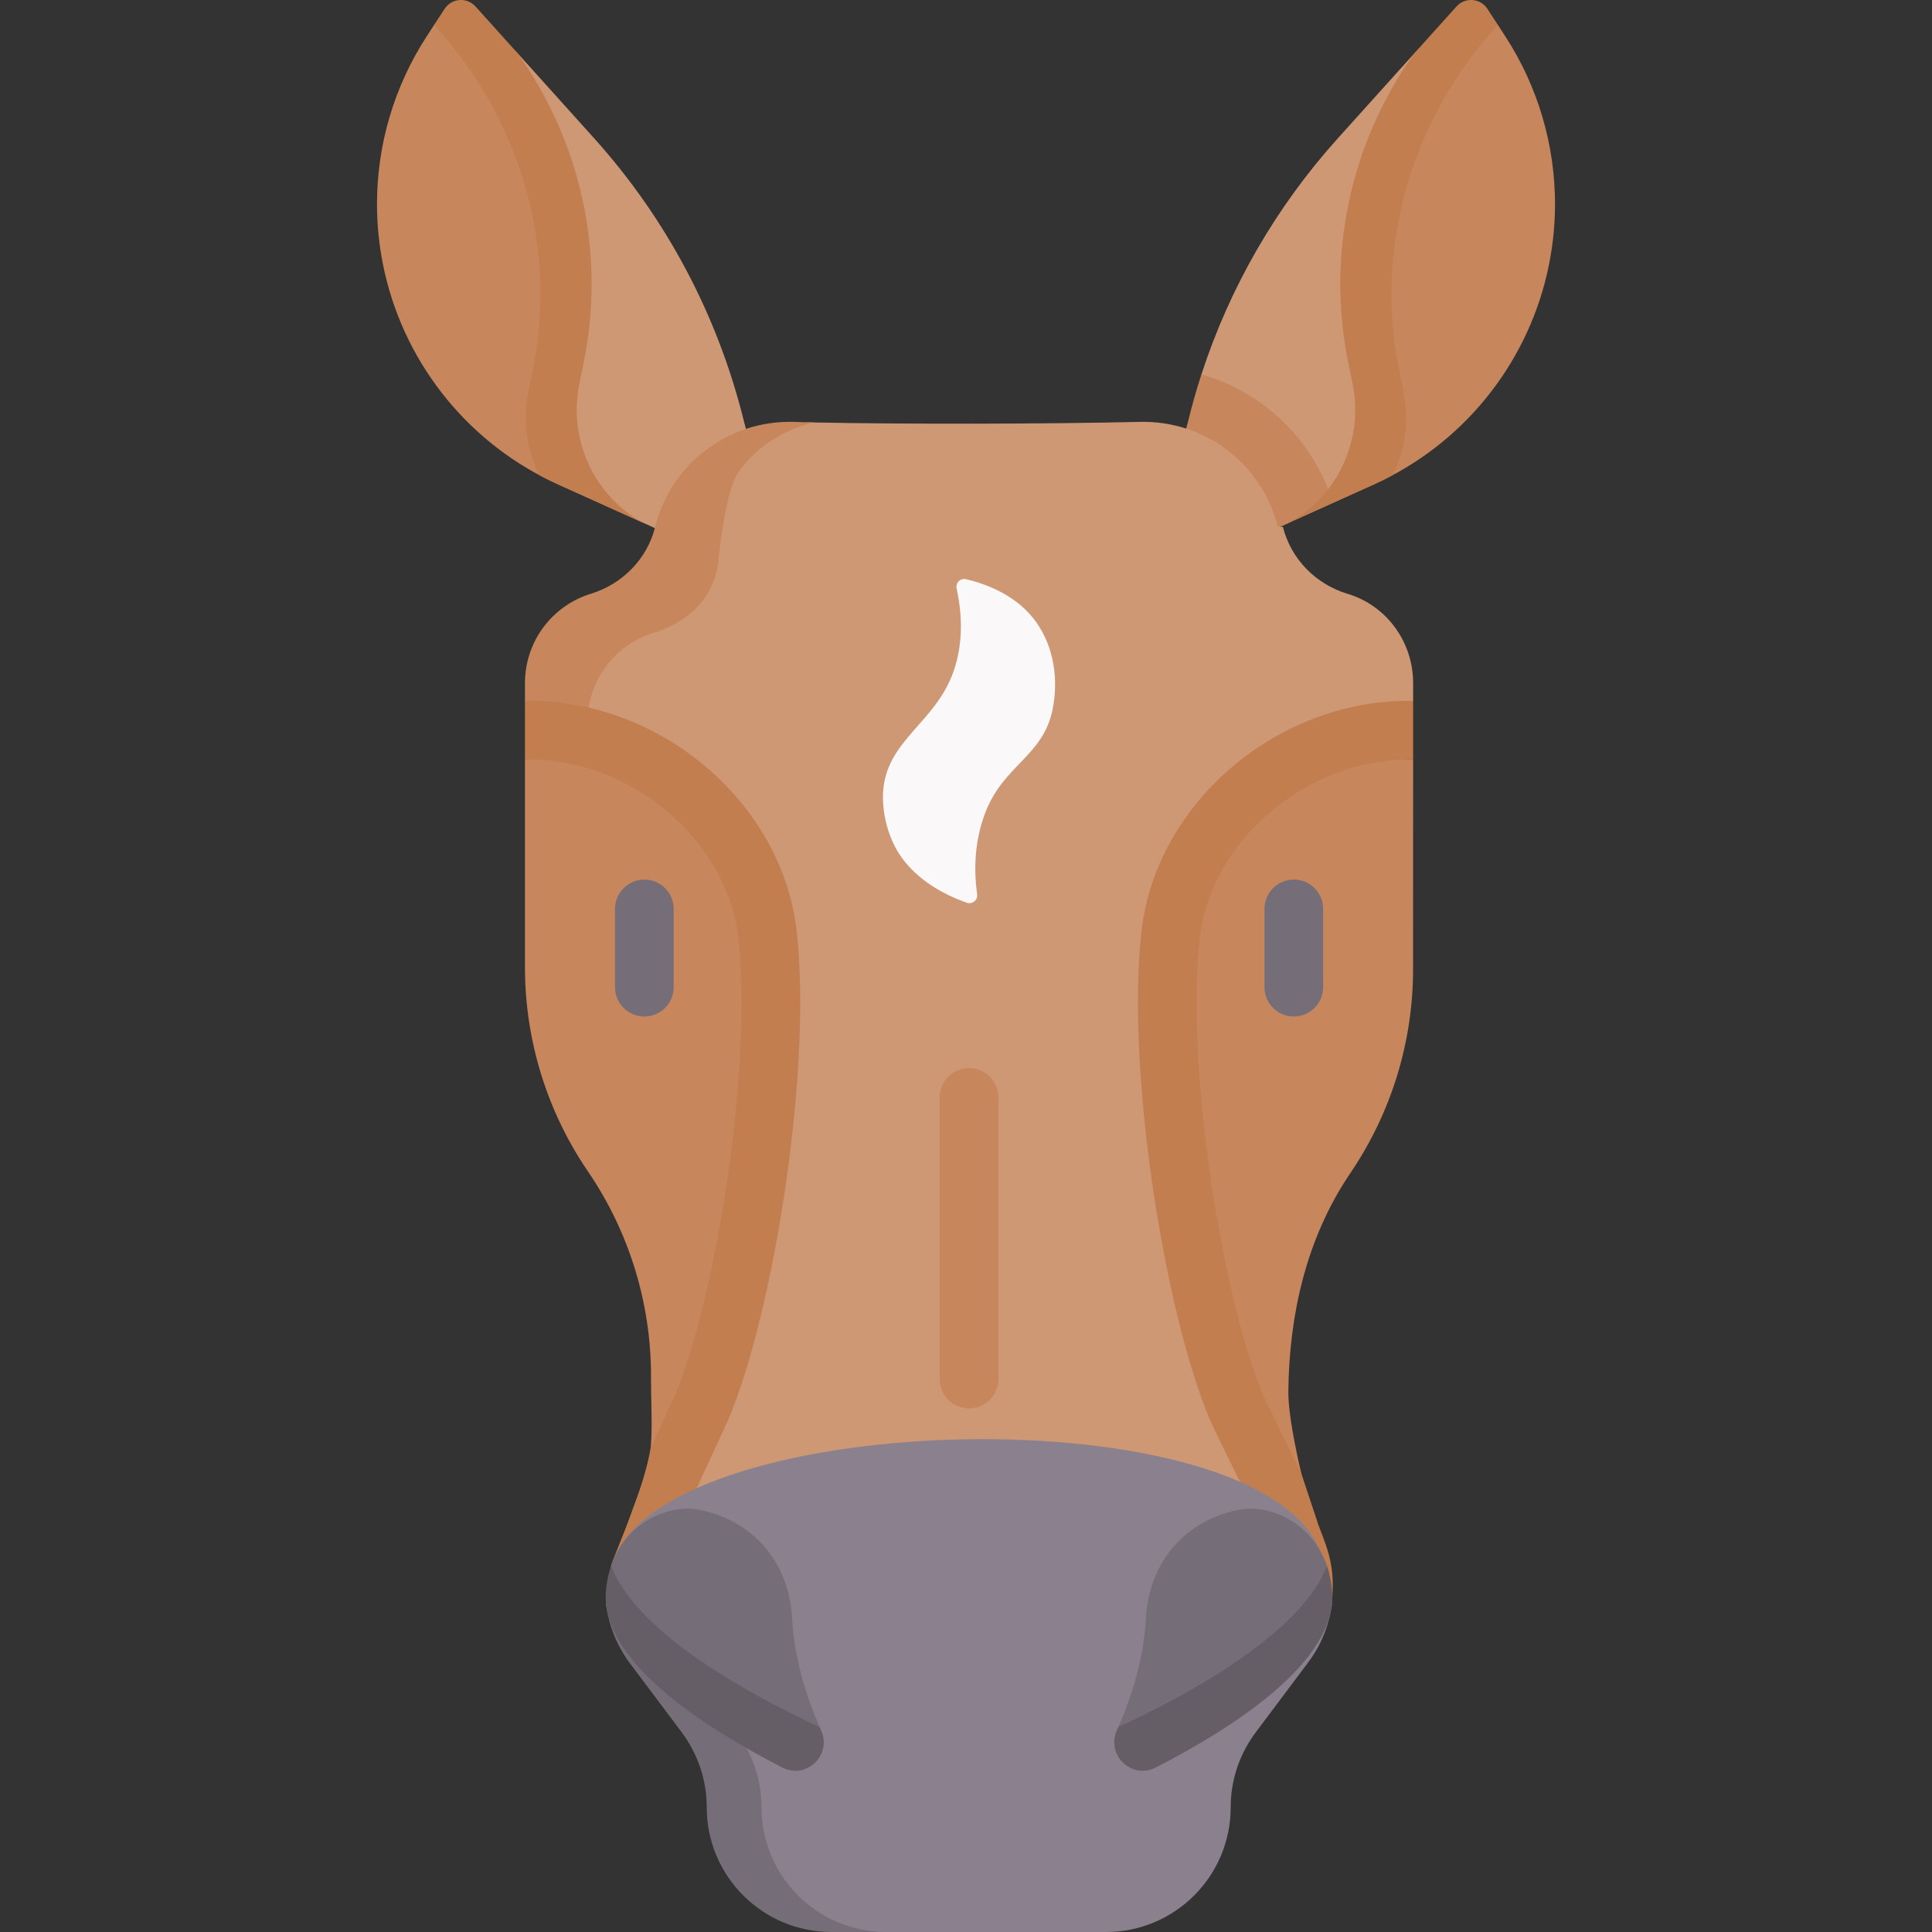 <svg id="Capa_1" enable-background="new 0 0 493.815 493.815" height="512" viewBox="0 0 493.815 493.815" width="512" xmlns="http://www.w3.org/2000/svg"><rect x="0" y="0" width="493.815" height="493.815" fill="#333333" stroke="none"/><g><path d="m164.439 133.645-21.79-9.83c-22.35-10.08-38.72-30.02-44.26-53.9-1.36-5.87-2.03-11.83-2.03-17.76 0-15.1 4.35-30.02 12.72-42.89l1.892-2.909 2.779-2.359c1.792-2.754 5.708-3.061 7.907-.619l10.591 10.176c16.3 22.75 22.67 51.57 16.85 79.61l-1 4.84c-2.959 14.281 3.731 28.771 16.341 35.641z" fill="#c7865b"/><path d="m307.743 103.273-5.446 9.632 17.84 24.911 9.24-4.17c12.61-6.87 20.933-21.263 17.973-35.543l-.511-5.106c-5.274-25.41-.185-51.326 12.553-72.894 1.318-2.232.646-4.414 2.175-6.547l-19.7 21.89c-15.716 17.463-27.555 38.005-34.79 60.259z" fill="#cf9875"/><path d="m329.377 133.645 21.79-9.83c22.35-10.08 38.72-30.02 44.26-53.9 1.36-5.87 2.03-11.83 2.03-17.76 0-15.1-4.35-30.02-12.72-42.89l-1.892-2.909-2.779-2.359c-1.792-2.754-5.708-3.061-7.907-.619l-10.591 10.176c-16.3 22.75-22.67 51.57-16.85 79.61l1 4.84c2.959 14.281-3.731 28.771-16.341 35.641z" fill="#c7865b"/><path d="m339.609 125.375c-2.87 3.32-6.35 6.15-10.23 8.27l-9.24 4.17-17.84-24.91 1.34-5.09c1-4.09 2.138-8.131 3.438-12.111 14.749 4.19 26.902 15.091 32.532 29.671z" fill="#c7865b"/><path d="m191.519 112.905-17.84 24.91-9.24-4.17c-1.03-.54-2.05-.95-2.78-1.44-8.31-5.58-4.69-4.63-6.36-5.63-7.14-7.57-10.99-18.05-8.83-28.47l.51-5.11c5.27-25.41.18-51.33-12.56-72.89-1.31-2.23-.64-4.42-2.17-6.55l19.7 21.89c18.365 20.45 31.538 45.168 38.23 72.37z" fill="#cf9875"/><path d="m334.943 395.257-4.487-12.797c-9.635-27.481-9.795-57.892 6.369-82.115l.779-1.168c10.165-15.232 18.506-98.081 18.506-116.394l5.083-3.654v-4.564c0-10.423-6.727-19.76-16.707-22.767-8.164-2.46-14.518-8.884-16.584-17.149h-1.29c-4.008-16.031-18.582-27.196-35.176-26.814-23.143.533-60.007.646-84.926.117l-5.464.792s-28.517 10.388-32.536 26.465h.596c-2.056 8.223-8.715 14.533-16.815 17.028-10.001 3.081-16.835 12.324-16.835 22.802l4.884 71.66c0 18.63 3.469 33.467 13.964 48.859 16.852 24.713 18.645 59.682 8.349 87.766l-4.217 11.503c-2.179 5.943 7.461 12.531 8.868 18.511h168.456c1.436-5.904 1.252-12.18-.817-18.081z" fill="#cf9875"/><path d="m150.179 184.565-3.202.899-10.34-1.404-2.457-4.931v-4.564c0-10.48 6.83-19.72 16.84-22.8 4.05-1.25 7.65-3.47 10.49-6.41 2.85-2.94 4.93-6.6 5.96-10.71 4.02-16.07 18.67-27.26 35.32-26.81 1.65.04 3.317.119 5.097.159-7.93 1.96-14.687 6.341-19.207 12.831-3 4.31-4.68 18.4-5.19 23.63-1.619 9.392-8.37 14.81-16.47 17.31-10.011 3.08-16.841 12.32-16.841 22.8z" fill="#c7865b"/><path d="m361.179 237.315v10.41c0 18.32-5.42 36.22-15.59 51.45l-.78 1.17c-11.001 16.487-15.284 35.829-15.512 55.19-.086 7.312 3.349 21.167 3.349 21.167l-6.094 3.358c-7.28-15.76-25.403-75.918-25.503-93.028l-2.667-49.717c9.589-34.509 34.973-45.168 62.812-43.186z" fill="#c7865b"/><path d="m244.511 150.438c-.315-1.446.956-2.741 2.397-2.401 4.757 1.121 13.299 4.03 18.258 11.439 6.201 9.264 4.365 19.372 3.891 21.767-2.409 12.175-12.691 14.244-17.342 26.79-2.647 7.14-2.819 14.261-1.965 20.577.198 1.465-1.246 2.622-2.64 2.129-5.139-1.818-14.358-6.059-18.651-14.931-2.997-6.193-2.815-11.87-2.755-13.109.664-13.845 14.04-17.948 18.393-32.212 1.339-4.389 2.384-10.988.414-20.049z" fill="#faf8f8"/><path d="m195.743 242.4-4.224 66.255c-.1 17.11-7.773 36.836-15.053 52.596l-12.255 26.184-.383-5.758c3.745-10.236 2.526-19.004 2.57-29.617.001-.128.001-.257.001-.385 0-18.4-5.47-36.63-16.11-52.24-10.5-15.39-16.11-33.58-16.11-52.21v-9.91-43.186c23.904-12.495 61.703 21.581 61.564 48.271z" fill="#c7865b"/><g><path d="m247.679 359.996c-4.142 0-7.5-3.358-7.5-7.5v-72c0-4.142 3.358-7.5 7.5-7.5 4.143 0 7.5 3.358 7.5 7.5v72c0 4.142-3.358 7.5-7.5 7.5z" fill="#c7865b"/></g><path d="m164.439 133.645-21.79-9.83c-1.64-.74-3.26-1.54-4.83-2.39-3.18-6.46-4.27-13.97-2.72-21.42l1-4.84c.182-.876.352-1.753.51-2.631 5.53-30.689-4.04-62.179-24.901-85.358l-.737-.82 2.658-4.081c1.79-2.76 5.71-3.06 7.91-.62l10.71 11.9c16.3 22.75 22.67 51.57 16.85 79.61l-1 4.84c-2.96 14.28 3.73 28.77 16.34 35.64z" fill="#c27e4e"/><path d="m329.377 133.645 21.79-9.83c1.64-.74 3.26-1.54 4.83-2.39 3.18-6.46 4.27-13.97 2.72-21.42l-1-4.84c-.182-.876-.352-1.753-.51-2.631-5.53-30.689 4.04-62.179 24.901-85.358l.737-.82-2.658-4.081c-1.79-2.76-5.71-3.06-7.91-.62l-10.71 11.9c-16.3 22.75-22.67 51.57-16.85 79.61l1 4.84c2.96 14.28-3.73 28.77-16.34 35.64z" fill="#c27e4e"/><g><g><path d="m161.788 415.631-5.608-15.409c1.058-3.128 3.925-9.915 4.504-11.533 2.157-6.026 3.059-8.123 4.097-11.857.814-2.931 1.285-5.336 1.54-6.776 1.724-3.73 3.447-7.461 5.171-11.191 10.769-22.824 21.05-84.637 17.247-119.089-2.732-24.743-27.171-45.647-53.367-45.647h-1.193v-15h1.193c34.056 0 64.685 26.468 68.276 59.001 4.154 37.625-6.921 102.406-18.564 127.082l-7.563 16.369z" fill="#c27e4e"/></g><g><path d="m339.76 413.336-22.513-33.899-6.894-14.139c-11.685-24.763-22.76-89.544-18.606-127.167 3.592-32.534 34.221-59.002 68.277-59.002h1.169v15h-1.169c-26.196 0-50.636 20.904-53.367 45.647-3.804 34.451 6.477 96.265 17.221 119.035l8.767 17.891 3.737 11.251c1.286 4.351 3.977 8.777 4.244 15.935.139 3.721-.307 6.936-.866 9.448z" fill="#c27e4e"/></g></g><path d="m340.439 410.055c-.71 5.32-2.77 10.45-6.09 14.87l-13.41 17.89c-4.14 5.52-6.38 12.23-6.38 19.12v.01c0 17.6-14.27 31.87-31.87 31.87h-59.149l-10.883-1.362c-17.61 0-28.758-14.397-28.758-31.997 0-6.89-2.24-13.6-6.37-19.12l-13.872-18.553c-3.34-4.45-8.028-7.238-8.728-12.588l2.256-12.43c16.712-37.922 163.546-41.223 180.101-1.67l.626 3.241z" fill="#8b818e"/><g fill="#756e78"><path d="m226.52 493.815h-14c-17.61 0-31.88-14.27-31.88-31.87v-.01c0-6.89-2.24-13.6-6.37-19.12l-13.24-17.65c-3.34-4.45-5.4-9.62-6.1-14.97l2.34-12.43c.04-.09.08-.19.13-.28l11.53 12.71c.7 5.35 2.76 10.52 6.1 14.97l13.24 17.65c4.13 5.52 6.37 12.23 6.37 19.12v.01c0 17.6 14.27 31.87 31.88 31.87z"/><path d="m156.487 406.73c.177-2.448-.307-6.508-.307-6.508 3.885-11.299 14.94-15.914 22.703-14.297 15.172 3.161 22.91 15.02 23.567 27.552.543 10.354 3.588 20.042 7.062 27.961 0 0-.448.558-.323.835 2.826 6.287-5.865 6.802-12 3.66-19.858-10.173-41.978-21.512-40.702-39.203z"/><path d="m338.977 406.89c-.177-2.448.201-6.667.201-6.667-3.885-11.299-14.94-15.914-22.703-14.297-15.172 3.161-22.91 15.02-23.567 27.552-.543 10.354-3.588 20.042-7.062 27.961 0 0 1.043.76.919 1.037-2.826 6.287 2.843 10.175 8.979 7.032 19.857-10.174 44.508-24.927 43.233-42.618z"/></g><path d="m199.969 451.785c-19.86-10.18-46.4-27.17-45.12-44.86.18-2.45.632-4.683 1.332-6.703 6.75 17.59 36.572 33.476 53.332 41.216.12.28.256.557.376.837 2.82 6.29-3.79 12.65-9.92 9.51z" fill="#665e66"/><path d="m295.389 451.785c-6.13 3.14-12.74-3.22-9.92-9.51.12-.28.256-.557.376-.837 16.76-7.74 46.582-23.626 53.332-41.216.7 2.02 1.151 4.253 1.332 6.703 1.28 17.69-25.26 34.68-45.12 44.86z" fill="#665e66"/><g><g><path d="m164.693 259.815c-4.142 0-7.5-3.358-7.5-7.5v-20c0-4.142 3.358-7.5 7.5-7.5s7.5 3.358 7.5 7.5v20c0 4.142-3.358 7.5-7.5 7.5z" fill="#756e78"/></g><g><path d="m330.693 259.815c-4.143 0-7.5-3.358-7.5-7.5v-20c0-4.142 3.357-7.5 7.5-7.5s7.5 3.358 7.5 7.5v20c0 4.142-3.357 7.5-7.5 7.5z" fill="#756e78"/></g></g></g></svg>